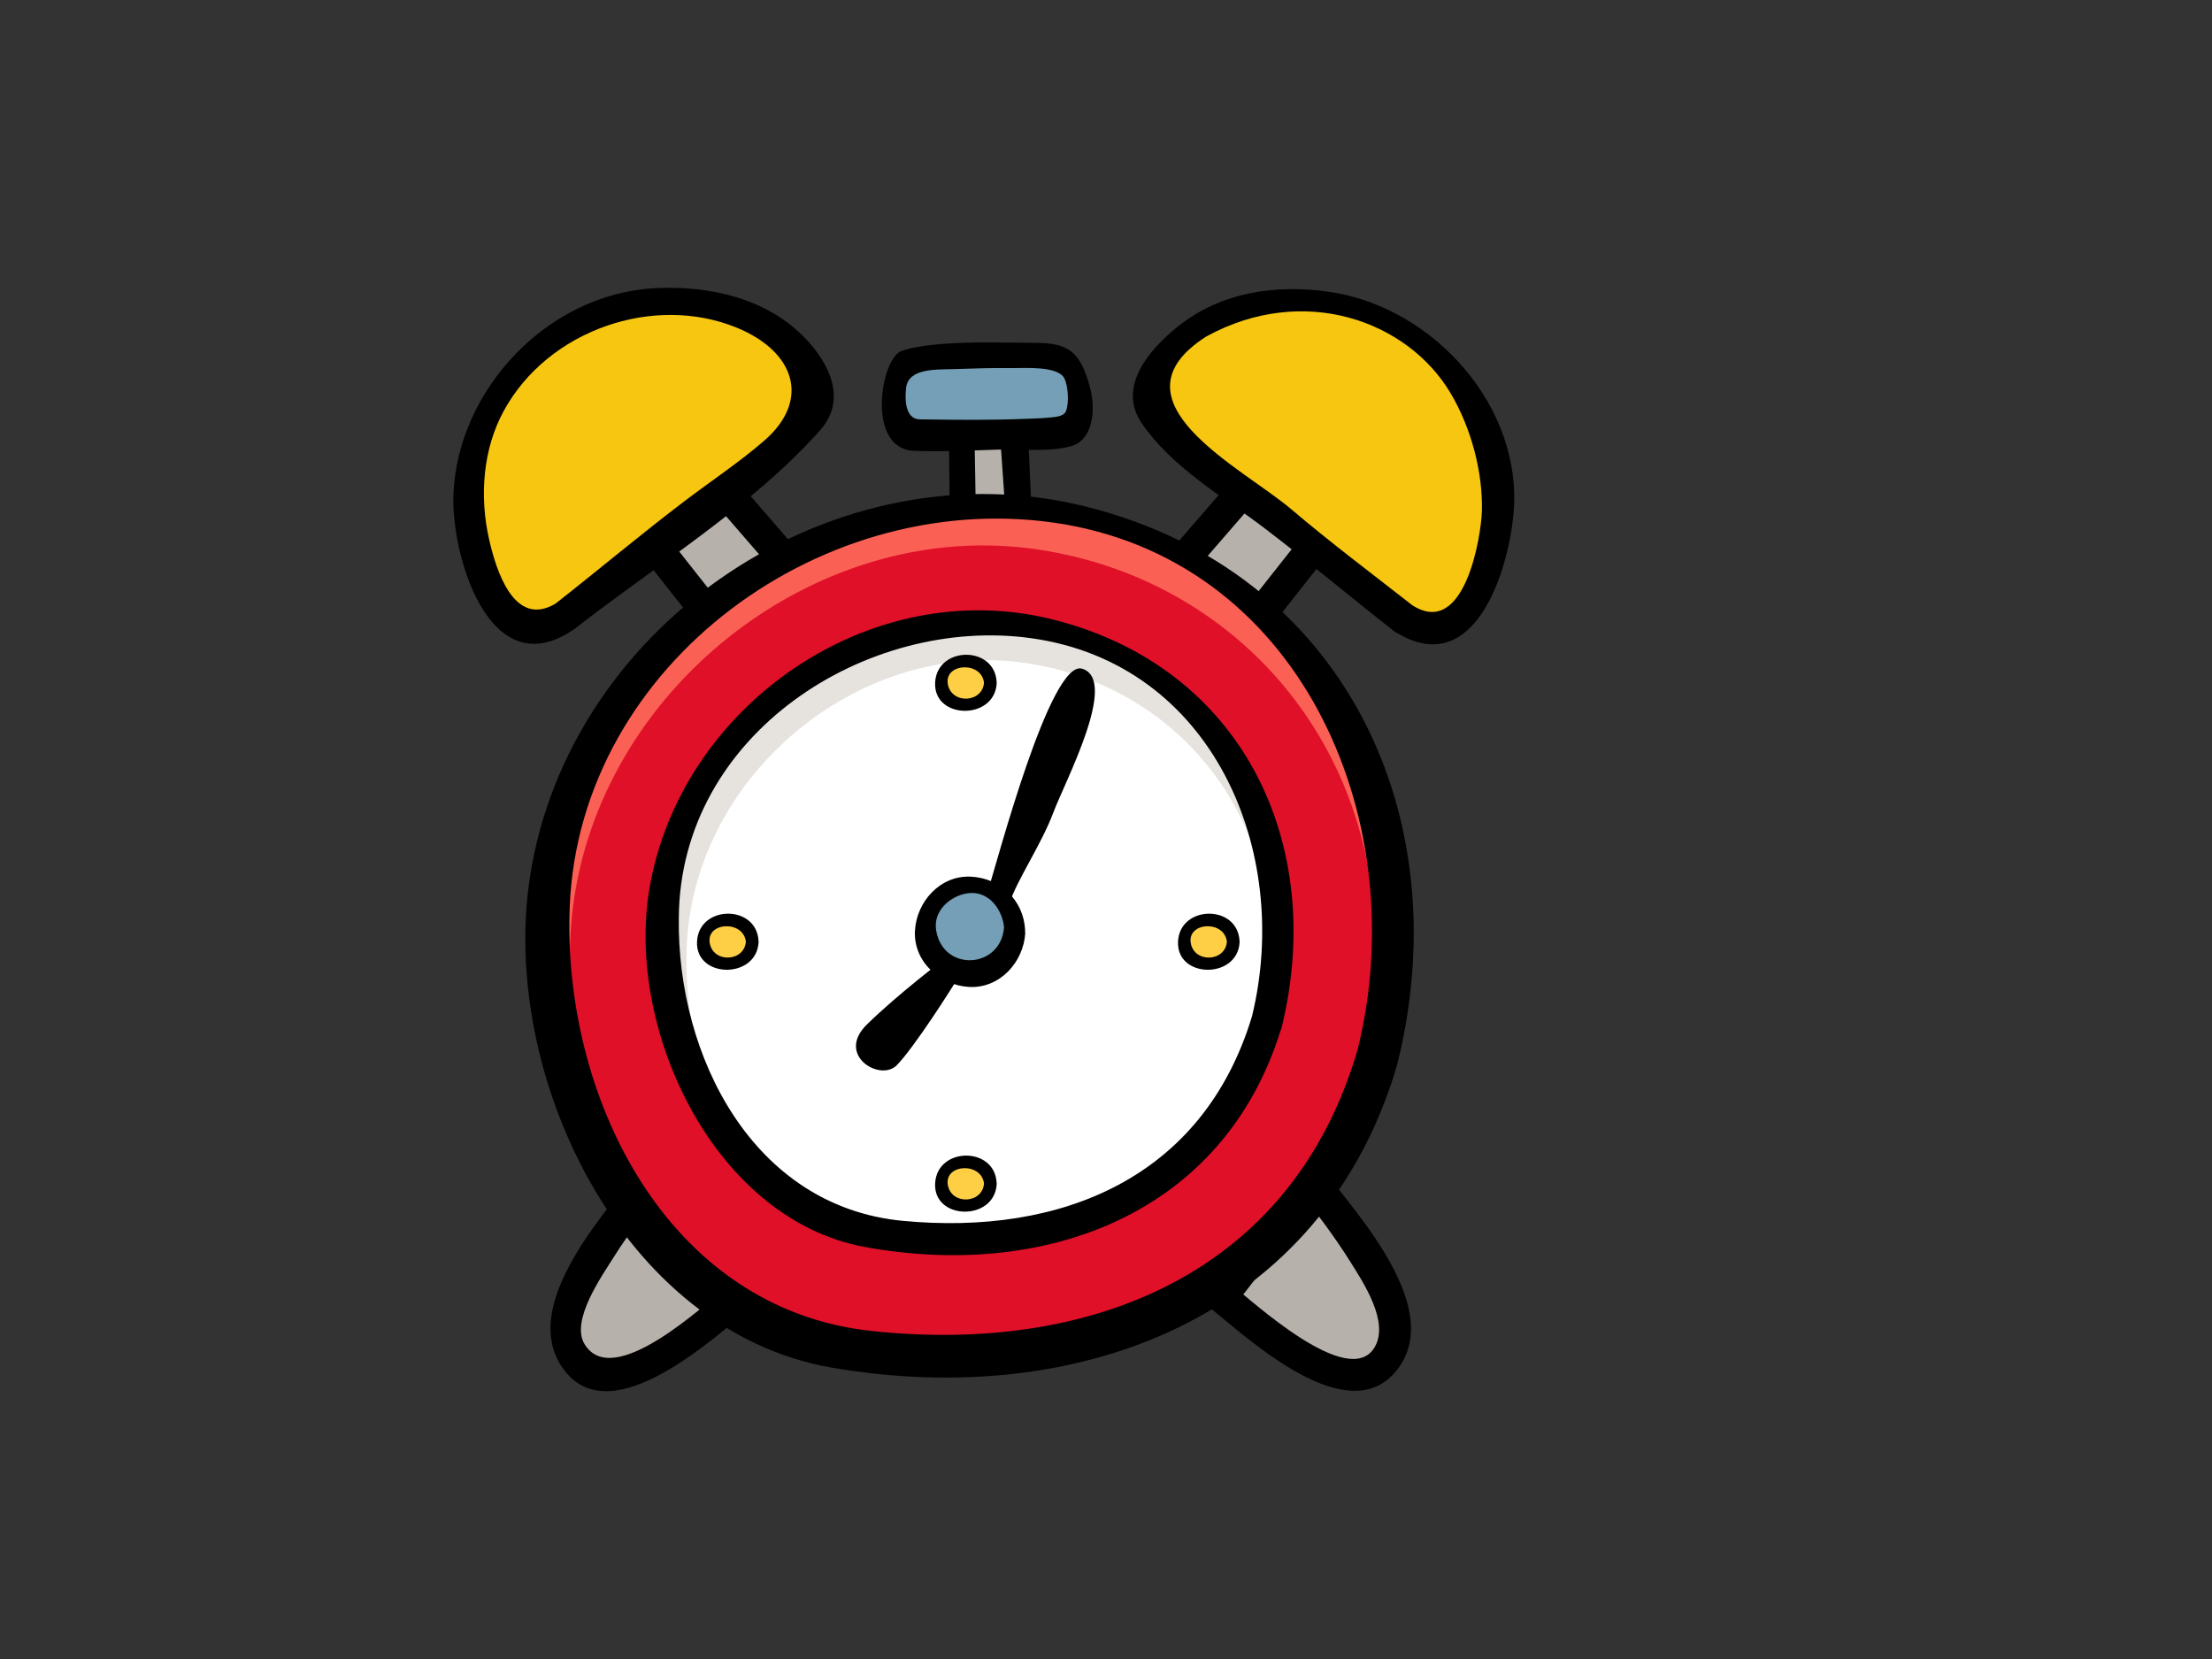 <?xml version="1.0" encoding="utf-8"?>
<!-- Generator: Adobe Illustrator 17.0.0, SVG Export Plug-In . SVG Version: 6.00 Build 0)  -->
<!DOCTYPE svg PUBLIC "-//W3C//DTD SVG 1.1//EN" "http://www.w3.org/Graphics/SVG/1.1/DTD/svg11.dtd">
<svg version="1.1" id="Layer_1" xmlns="http://www.w3.org/2000/svg" xmlns:xlink="http://www.w3.org/1999/xlink" x="0px" y="0px"
	 width="800px" height="600px" viewBox="0 0 800 600" enable-background="new 0 0 800 600" xml:space="preserve">
<rect x="0" y="0" width="800" height="600" fill="#333333" stroke="none"/>
<g>
	<g>
		<path fill="#B7B1AB" d="M234.956,426.943c-8.69,11.237-36.716,46.198-28.764,61.566c12.134,23.46,49.976-10.476,61.29-19.504
			L234.956,426.943z"/>
		<g>
			<path fill="none" d="M234.956,426.943c-8.69,11.237-36.716,46.198-28.764,61.566c12.134,23.46,49.976-10.476,61.29-19.504
				L234.956,426.943z"/>
			<path d="M230.266,423.646c-13.12,16.918-43.465,50.341-25.79,72.419c17.228,21.519,53.342-11.889,66.719-22.692
				c2.512-2.031,2.528-5.654,0.66-8.08c-10.845-14.025-21.678-28.046-32.523-42.067c-4.524-5.852-13.264,1.58-8.748,7.42
				c10.845,14.025,21.678,28.042,32.523,42.063c0.217-2.695,0.443-5.382,0.66-8.084c-9.175,7.42-42.171,38.51-52.395,21.434
				c-5.129-8.585,6.578-24.982,10.802-31.723c5.285-8.406,11.4-16.269,17.477-24.105
				C244.201,424.368,234.773,417.818,230.266,423.646z"/>
		</g>
	</g>
	<g>
		<path fill="#B7B1AB" d="M474.301,426.943c8.69,11.237,36.712,46.198,28.76,61.566c-12.134,23.46-49.98-10.476-61.29-19.504
			L474.301,426.943z"/>
		<g>
			<path fill="none" d="M474.301,426.943c8.69,11.237,36.712,46.198,28.76,61.566c-12.134,23.46-49.98-10.476-61.29-19.504
				L474.301,426.943z"/>
			<path d="M469.918,430.647c6.403,8.251,12.712,16.561,18.269,25.41c4.861,7.746,14.433,22.058,8.927,31.261
				c-9.253,15.458-44.055-16.549-52.049-23.014c0.47,2.66,0.928,5.323,1.406,7.987c10.837-14.025,21.674-28.05,32.527-42.059
				c4.523-5.867-4.889-12.417-9.397-6.585c-10.845,14.025-21.678,28.046-32.523,42.07c-2.012,2.594-0.932,6.088,1.398,7.983
				c13.769,11.117,49.141,43.775,66.625,21.946c17.454-21.798-13.563-55.816-26.434-72.419
				C474.134,417.379,465.394,424.811,469.918,430.647z"/>
		</g>
	</g>
	<g>
		<polygon fill="#B7B1AB" points="348.777,147.872 349.185,185.097 367.395,185.287 365.772,148.684 		"/>
		<g>
			<polygon fill="none" points="348.777,147.872 349.185,185.097 367.395,185.287 365.772,148.684 			"/>
			<path d="M371.418,147.682c-0.101-2.419-2.815-4.605-5.102-4.714c-5.665-0.268-11.33-0.54-16.995-0.804
				c-0.637-0.035-1.223,0.05-1.759,0.186c-2.415,0.198-4.52,1.786-4.485,4.974c0.136,12.418,0.268,24.823,0.404,37.233
				c0.023,2.908,1.809,6.213,5.16,6.251c6.077,0.062,12.142,0.136,18.219,0.194c4.065,0.043,6.36-2.803,6.185-6.698
				C372.509,172.093,371.966,159.89,371.418,147.682z M363.233,179.521c-3.479-0.027-6.95-0.058-10.41-0.078
				c-0.151-8.523-0.291-17.042-0.435-25.564c3.017,0.093,6.05,0.182,9.074,0.279C362.049,162.608,362.647,171.064,363.233,179.521z"
				/>
		</g>
	</g>
	<g>
		<g>
			<polygon fill="#B7B1AB" points="261.596,228.934 232.677,192.276 259.142,173.961 288.069,207.349 			"/>
			<g>
				<polygon fill="none" points="261.596,228.934 232.677,192.276 259.142,173.961 288.069,207.349 				"/>
				<path d="M265.972,225.23c-9.637-12.223-19.282-24.443-28.927-36.666c-0.217,2.699-0.435,5.393-0.656,8.088
					c8.818-6.1,17.644-12.212,26.465-18.32c-2.691-0.225-5.378-0.443-8.076-0.672c9.637,11.14,19.282,22.264,28.919,33.396
					c0.225-2.695,0.443-5.39,0.668-8.084c-8.822,7.199-17.648,14.39-26.469,21.585c-5.743,4.671,1.674,13.423,7.416,8.748
					c8.814-7.199,17.648-14.394,26.462-21.585c2.407-1.953,2.683-5.758,0.68-8.08c-9.645-11.136-19.29-22.261-28.927-33.385
					c-2.198-2.543-5.498-2.466-8.088-0.676c-8.814,6.108-17.64,12.219-26.473,18.323c-2.629,1.825-2.446,5.82-0.66,8.08
					c9.637,12.219,19.282,24.439,28.919,36.654C261.806,238.447,270.558,231.027,265.972,225.23z"/>
			</g>
		</g>
		<g>
			<path fill="#F7C611" d="M204.057,223.117c25.429-19.981,26.955-20.342,43.891-34.806c10.585-9.035,39.578-27.285,46.291-39.419
				c8.523-15.388-15.916-32.752-36.805-38.199c-35.093-6.655-72.518,15.784-84.327,47.557
				C162.229,187.527,178.64,243.098,204.057,223.117z"/>
			<path fill="#F7C611" d="M257.434,110.694c-35.093-6.655-72.518,15.784-84.327,47.557c-9.303,25.036,1.359,69.262,20.536,69.06
				c-7.432-18.024-14.821-36.611-8.876-57.419c5.529-20.568,13.373-34.285,33.253-42.237c29.529-11.074,57.598-2.512,77.583,17.5
				C298.79,130.791,276.646,115.703,257.434,110.694z"/>
			<g>
				<path fill="none" d="M204.057,223.117c25.429-19.981,26.955-20.342,43.891-34.806c10.585-9.035,39.578-27.285,46.291-39.419
					c8.523-15.388-15.916-32.752-36.805-38.199c-35.093-6.655-72.518,15.784-84.327,47.557
					C162.229,187.527,178.64,243.098,204.057,223.117z"/>
				<path d="M291.238,122.358c-14.06-14.697-35.194-19.189-54.604-18.117c-38.735,2.143-71.102,36.747-72.644,74.504
					c-0.889,21.643,12.637,68.858,42.529,49.556c0.05-0.035,0.085-0.07,0.136-0.097c0.369-0.194,0.746-0.423,1.114-0.714
					c29.102-22.784,64.303-44.284,88.808-71.855C306.505,144.471,299.947,131.471,291.238,122.358z M276.312,159.447
					c-9.082,7.851-19.205,14.545-28.768,21.814c-15.772,11.971-31.059,24.827-46.656,37.065
					c-15.118,8.95-21.536-12.476-23.965-23.103c-3.574-15.632-2.334-32.752,5.312-46.707c16.021-29.242,54.305-42.338,84.323-29.968
					C287.553,127.196,293.327,144.766,276.312,159.447z"/>
			</g>
		</g>
	</g>
	<g>
		<g>
			<polygon fill="#B7B1AB" points="453.501,225.191 482.42,188.537 455.959,170.218 427.028,203.602 			"/>
			<g>
				<polygon fill="none" points="453.501,225.191 482.42,188.537 455.959,170.218 427.028,203.602 				"/>
				<path d="M458.203,228.48c9.637-12.223,19.274-24.435,28.919-36.65c1.93-2.446,1.048-6.286-1.417-7.995
					c-8.814-6.1-17.64-12.212-26.462-18.319c-2.776-1.91-5.933-0.959-7.987,1.413c-9.645,11.128-19.282,22.26-28.919,33.385
					c-2.155,2.485-0.816,6.178,1.405,7.991c8.826,7.195,17.64,14.386,26.465,21.585c5.751,4.679,12.285-4.749,6.578-9.4
					c-8.814-7.191-17.64-14.378-26.473-21.581c0.478,2.66,0.94,5.323,1.409,7.987c9.645-11.132,19.282-22.264,28.935-33.388
					c-2.672,0.466-5.335,0.936-7.995,1.41c8.826,6.108,17.652,12.212,26.466,18.315c-0.462-2.66-0.928-5.324-1.406-7.983
					c-9.637,12.216-19.286,24.431-28.923,36.654C444.217,227.715,453.637,234.261,458.203,228.48z"/>
			</g>
		</g>
		<g>
			<path fill="#F7C611" d="M507.453,223.56c-25.425-19.981-26.959-20.338-43.888-34.802c-10.585-9.047-39.57-27.281-46.283-39.411
				c-8.531-15.396,15.908-32.767,36.798-38.203c35.097-6.663,72.523,15.772,84.319,47.549
				C549.287,187.97,532.87,243.537,507.453,223.56z"/>
			<path fill="#F7C611" d="M538.399,158.694c-11.796-31.777-49.223-54.212-84.319-47.549c-19.48,5.067-42.016,20.517-38.06,35.062
				c23.317-19.267,58.188-31.719,82.852-17.624c33.637,20.183,37.275,65.107,17.469,99.09
				C536.477,230.32,547.955,184.39,538.399,158.694z"/>
			<g>
				<path fill="none" d="M507.453,223.56c-25.425-19.981-26.959-20.338-43.888-34.802c-10.585-9.047-39.57-27.281-46.283-39.411
					c-8.531-15.396,15.908-32.767,36.798-38.203c35.097-6.663,72.523,15.772,84.319,47.549
					C549.287,187.97,532.87,243.537,507.453,223.56z"/>
				<path d="M480.937,105.58c-19.306-2.838-39.244-0.07-54.997,12.553c-9.956,7.975-22.109,21.604-13.031,34.918
					c10.833,15.893,29.001,26.287,44.062,37.714c15.947,12.126,31.401,25.126,47.188,37.493c0.435,0.338,0.862,0.575,1.289,0.765
					c27.529,16.378,39.873-21.344,41.919-43.072C551.003,147.333,518.647,111.137,480.937,105.58z M510.738,218.862
					c-14.708-11.513-29.642-22.707-43.88-34.806c-17.512-14.871-67.122-38.984-30.6-62.354c35.26-19.345,72.803-5.688,88.357,20.474
					c7.459,12.553,11.722,28.632,11.33,42.696C535.693,193.86,529.768,231.159,510.738,218.862z"/>
			</g>
		</g>
	</g>
	<g>
		<path fill="#DF1028" d="M498.111,382.488c29.152-107.585-39.155-185.366-126.196-195.186
			c-81.683-9.218-162.454,51.506-172.611,130.339c-7.626,59.275,23.417,158.241,108.762,170.487
			C387.544,499.525,472.674,476.367,498.111,382.488z"/>
		<path fill="#FB6054" d="M371.915,187.302c-81.683-9.218-162.454,51.506-172.611,130.339
			c-4.432,34.444,4.228,82.269,28.981,118.714c-18.587-34.697-24.928-76.721-21.123-107.826
			c9.655-78.833,86.426-139.557,164.065-130.339c82.731,9.82,147.656,87.6,119.948,195.186
			c-3.099,12.033-7.145,22.889-11.979,32.674c7.94-12.429,14.386-26.858,18.913-43.562
			C527.263,274.903,458.956,197.122,371.915,187.302z"/>
		<g>
			<path fill="none" d="M498.111,382.488c29.152-107.585-39.155-185.366-126.196-195.186
				c-81.683-9.218-162.454,51.506-172.611,130.339c-7.626,59.275,23.417,158.241,108.762,170.487
				C387.544,499.525,472.674,476.367,498.111,382.488z"/>
			<path d="M393.341,183.365c-90.866-23.08-187.308,41.639-201.643,133.558c-11.13,71.382,32.934,164.589,109.185,177.709
				c88.812,15.275,177.476-17.702,204.4-109.496C527.791,295.354,486.377,206.988,393.341,183.365z M315.071,481.345
				c-74.306-8.022-111.794-85.453-109.018-153.562c3.592-87.922,92.559-152.731,178.816-138.182
				c87.605,15.093,126.324,109.461,106.075,190.228C467.13,461.03,394.129,489.872,315.071,481.345z"/>
		</g>
	</g>
	<g>
		<path fill="#FFFFFF" d="M458.188,369.504c21.235-78.363-28.527-135.018-91.914-142.174
			c-59.508-6.714-118.345,37.52-125.734,94.939c-5.556,43.181,17.061,115.266,79.218,124.185
			C377.646,454.755,439.659,437.884,458.188,369.504z"/>
		<path fill="#E6E2DE" d="M366.273,227.33c-59.508-6.714-118.345,37.52-125.734,94.939c-3.349,26.035,3.563,62.552,23.183,89.422
			c-13.012-25.037-17.438-55.032-14.718-77.331c7.005-57.419,62.785-101.652,119.203-94.939
			c57.575,6.857,103.248,59.159,89.278,132.444c0.229-0.792,0.485-1.553,0.703-2.361
			C479.423,291.141,429.661,234.486,366.273,227.33z"/>
		<g>
			<path fill="none" d="M458.188,369.504c21.235-78.363-28.527-135.018-91.914-142.174c-59.508-6.714-118.345,37.52-125.734,94.939
				c-5.556,43.181,17.061,115.266,79.218,124.185C377.646,454.755,439.659,437.884,458.188,369.504z"/>
			<path d="M380.745,224.038c-66.392-16.634-134.952,31.575-145.921,97.692c-8.465,51.055,23.682,119.382,78.103,129.287
				c65.154,11.85,129.438-11.831,150.203-78.282c0.175-0.373,0.326-0.784,0.435-1.235
				C479.722,305.096,449.428,241.242,380.745,224.038z M326.509,441.534c-54.328-5.16-81.648-59.698-81.011-109.402
				c0.369-66.94,68.334-109.581,127.481-101.315c65.608,9.171,94.341,77.051,79.835,136.695
				C435.182,425.988,383.847,446.982,326.509,441.534z"/>
		</g>
	</g>
	<g>
		<path fill="#749FB6" d="M366.988,337.001c0,8.904-7.234,16.137-16.141,16.137s-16.133-7.234-16.133-16.137
			c0-8.919,7.226-16.141,16.133-16.141S366.988,328.082,366.988,337.001z"/>
		<g>
			<path fill="none" d="M366.988,337.001c0,8.904-7.234,16.137-16.141,16.137s-16.133-7.234-16.133-16.137
				c0-8.919,7.226-16.141,16.133-16.141S366.988,328.082,366.988,337.001z"/>
			<path d="M370.7,336.694c0.008-0.124,0.058-0.229,0.051-0.361c-0.579-10.748-8.876-18.708-19.543-19.278
				c-11.14-0.598-19.736,9.039-20.307,19.593c-0.586,11.128,9.051,19.725,19.593,20.292c11.136,0.602,19.737-9.035,20.307-19.577
				C370.809,337.109,370.723,336.927,370.7,336.694z M338.569,336.461c-1.142-6.974,4.951-12.355,11.187-13.369
				c7.583-1.239,12.713,5.599,13.376,12.266C361.983,350.427,341.058,351.686,338.569,336.461z"/>
		</g>
	</g>
	<g>
		<path fill="#FECF45" d="M272.065,340.608c0,4.481-3.964,8.115-8.849,8.115c-4.877,0-8.841-3.634-8.841-8.115
			c0-4.477,3.964-8.119,8.841-8.119C268.1,332.489,272.065,336.131,272.065,340.608z"/>
		<g>
			<path fill="none" d="M272.065,340.608c0,4.481-3.964,8.115-8.849,8.115c-4.877,0-8.841-3.634-8.841-8.115
				c0-4.477,3.964-8.119,8.841-8.119C268.1,332.489,272.065,336.131,272.065,340.608z"/>
			<path d="M269.777,340.39c-0.443,7.513-11.784,8.049-13.089,0.699c-1.374-7.77,12.627-8.465,13.112-0.082
				c0.179,2.951,4.694,2.12,4.527-0.796c-0.78-13.175-21.461-12.922-22.233,0.179c-0.788,13.528,21.461,13.893,22.257,0.431
				C274.518,337.878,269.952,337.432,269.777,340.39z"/>
		</g>
	</g>
	<g>
		<path fill="#FECF45" d="M446.027,340.608c0,4.481-3.957,8.115-8.841,8.115c-4.877,0-8.841-3.634-8.841-8.115
			c0-4.477,3.965-8.119,8.841-8.119C442.07,332.489,446.027,336.131,446.027,340.608z"/>
		<g>
			<path fill="none" d="M446.027,340.608c0,4.481-3.957,8.115-8.841,8.115c-4.877,0-8.841-3.634-8.841-8.115
				c0-4.477,3.965-8.119,8.841-8.119C442.07,332.489,446.027,336.131,446.027,340.608z"/>
			<path d="M443.747,340.39c-0.443,7.517-11.792,8.049-13.089,0.699c-1.375-7.766,12.619-8.469,13.104-0.082
				c0.179,2.951,4.694,2.12,4.527-0.796c-0.78-13.178-21.46-12.914-22.233,0.179c-0.796,13.528,21.461,13.897,22.257,0.431
				C448.481,337.878,443.914,337.432,443.747,340.39z"/>
		</g>
	</g>
	<g>
		<path fill="#FECF45" d="M358.178,246.962c0,4.477-3.964,8.115-8.841,8.115c-4.877,0-8.849-3.638-8.849-8.115
			c0-4.485,3.972-8.119,8.849-8.119C354.213,238.843,358.178,242.477,358.178,246.962z"/>
		<g>
			<path fill="none" d="M358.178,246.962c0,4.477-3.964,8.115-8.841,8.115c-4.877,0-8.849-3.638-8.849-8.115
				c0-4.485,3.972-8.119,8.849-8.119C354.213,238.843,358.178,242.477,358.178,246.962z"/>
			<path d="M355.898,246.745c-0.443,7.517-11.781,8.053-13.097,0.703c-1.375-7.766,12.627-8.477,13.124-0.093
				c0.167,2.959,4.683,2.12,4.516-0.796c-0.78-13.167-21.461-12.91-22.233,0.186c-0.796,13.52,21.461,13.885,22.257,0.431
				C360.635,244.225,356.065,243.79,355.898,246.745z"/>
		</g>
	</g>
	<g>
		<path fill="#FECF45" d="M358.178,428.088c0,4.492-3.964,8.127-8.841,8.127c-4.877,0-8.849-3.634-8.849-8.127
			c0-4.477,3.972-8.107,8.849-8.107C354.213,419.981,358.178,423.611,358.178,428.088z"/>
		<g>
			<path fill="none" d="M358.178,428.088c0,4.492-3.964,8.127-8.841,8.127c-4.877,0-8.849-3.634-8.849-8.127
				c0-4.477,3.972-8.107,8.849-8.107C354.213,419.981,358.178,423.611,358.178,428.088z"/>
			<path d="M355.898,427.878c-0.443,7.517-11.8,8.045-13.097,0.707c-1.375-7.77,12.627-8.465,13.124-0.097
				c0.167,2.955,4.683,2.116,4.516-0.796c-0.78-13.159-21.461-12.911-22.233,0.186c-0.796,13.524,21.461,13.889,22.257,0.427
				C360.635,425.362,356.065,424.928,355.898,427.878z"/>
		</g>
	</g>
	<g>
		<path d="M341.462,346.91c0,0-16.654,12.542-27.957,23.635c-11.307,11.09,4.784,20.742,10.775,14.759
			c5.984-5.983,20.237-28.158,23.064-33.155L341.462,346.91z"/>
	</g>
	<g>
		<path d="M357.56,321.237c3.141-9.649,22.299-82.836,33.788-79.392c13.423,4.019-6.143,40.692-10.425,52.1
			c-4.283,11.404-13.19,24.505-15.757,32.523L357.56,321.237z"/>
	</g>
	<g>
		<path fill="#749FB6" d="M381.968,128.699c-5.269,0.225-45.057-1.192-52.776,1.611c-7.719,2.811-7.082,25.906-1.033,26.823
			c6.061,0.928,50.702-0.78,57.415-1.207C392.285,155.487,387.225,128.473,381.968,128.699z"/>
		<path fill="#749FB6" d="M381.968,128.699c-5.269,0.225-45.057-1.192-52.776,1.611c-3.161,1.153-4.9,5.716-5.463,10.759
			c21.923-2.632,41.799-2.951,63.702-2.978C386.134,132.9,384.073,128.609,381.968,128.699z"/>
		<g>
			<path fill="none" d="M381.968,128.699c-5.269,0.225-45.057-1.192-52.776,1.611c-7.719,2.811-7.082,25.906-1.033,26.823
				c6.061,0.928,50.702-0.78,57.415-1.207C392.285,155.487,387.225,128.473,381.968,128.699z"/>
			<path d="M386.755,126.652c-2.951-1.988-6.686-2.57-11.489-2.64c-6.504-0.089-13.015-0.183-19.511-0.167
				c-8.061,0.012-22.389,0.435-29.797,3.126c-7.401,2.691-12.864,35.349,4.566,36.075c10.173,0.423,20.463-0.132,30.639-0.443
				c8.111-0.245,18.51,0.963,26.372-1.273c3.335-0.947,5.529-3.701,6.57-6.768c2.287-6.776,0.711-14.095-1.903-20.54
				C390.759,130.496,388.992,128.167,386.755,126.652z M382.799,150.579c-2.683,0.621-9.233,0.792-11.381,0.881
				c-13.675,0.54-24.722,0.4-38.413,0.21c-6.069,0.171-5.673-8.115-5.296-11.412c0.839-7.249,11.202-6.55,16.945-6.748
				c7.777-0.264,13.862-0.478,21.627-0.384c4.291,0.05,16.258-0.878,18.638,3.685c1.402,2.66,1.786,8.989,0.606,11.882
				C385.105,149.717,384.092,150.276,382.799,150.579z"/>
		</g>
	</g>
</g>
</svg>
